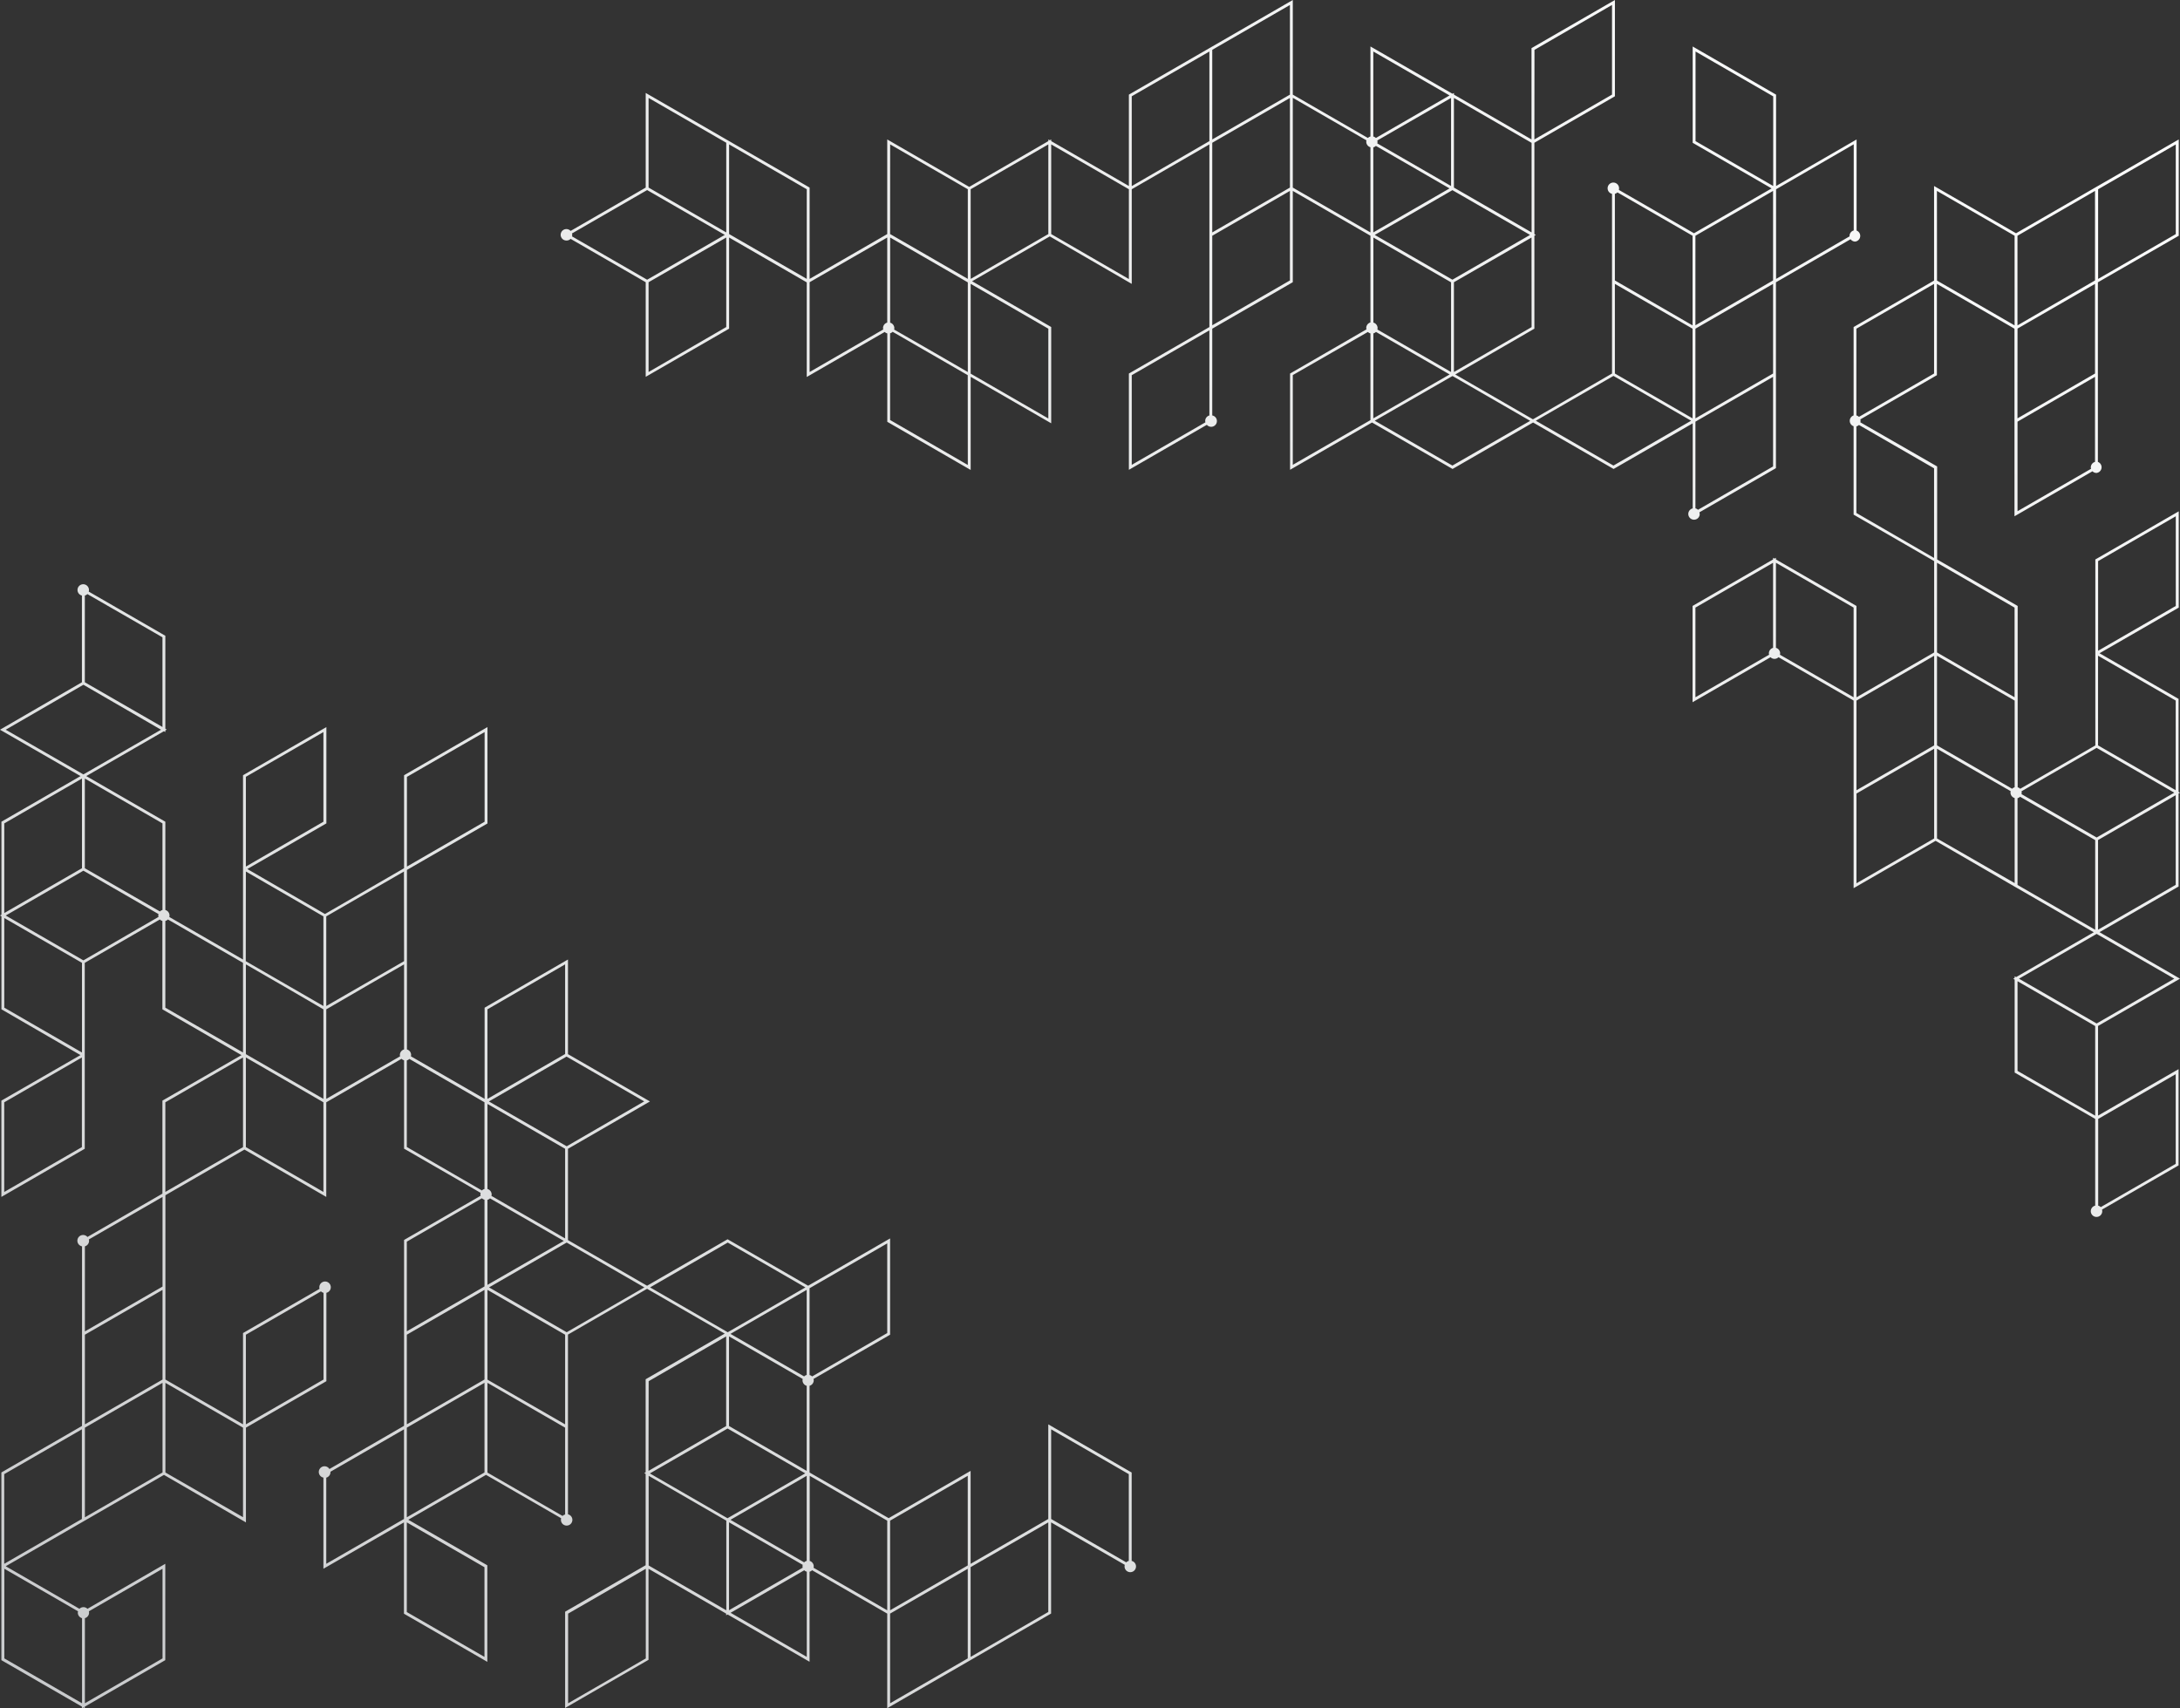 <svg xmlns="http://www.w3.org/2000/svg" xmlns:xlink="http://www.w3.org/1999/xlink" viewBox="0 0 761.69 596.94"><rect x="0" y="0" width="761.69" height="596.94" fill="#333333" stroke="none"/><defs><style>.cls-1{fill:url(#linear-gradient);}</style><linearGradient id="linear-gradient" x1="134.69" y1="680.91" x2="646.25" y2="-57.32" gradientUnits="userSpaceOnUse"><stop offset="0" stop-color="#c8cacc"/><stop offset="0.14" stop-color="#d5d6d7"/><stop offset="0.38" stop-color="#e4e6e6"/><stop offset="0.57" stop-color="#eaebeb"/><stop offset="0.75" stop-color="#eeefef"/><stop offset="0.93" stop-color="#fafbfb"/><stop offset="0.98" stop-color="#fff"/></linearGradient></defs><g id="Layer_2" data-name="Layer 2"><g id="OBJECTS"><path class="cls-1" d="M395.4,545.45V514.57l-29.13-16.83v33.07l-27.14,15.67V514L310.5,530.52l-27.64-15.95V484.26a2,2,0,0,0,1.46-1.89,2.25,2.25,0,0,0-.07-.52l26.5-15.29.25-.15V432.77L282.36,449.3l-28.14-16.24L226.09,449.3l-27.64-15.95V401.44l28.64-16.54-28.64-16.53V335.3L169.57,352l-.25.15V384l-25.75-14.87a2.09,2.09,0,0,0,.07-.51,2,2,0,0,0-1.46-1.89V304l27.89-16.1.25-.14V254.08l-28.89,16.68-.25.15V303.4l-27.64,16L86.41,303.68l27.38-15.81.25-.14V254.08L85.16,270.76l-.25.15v64.4L59.16,320.44a2.09,2.09,0,0,0,.07-.51A2,2,0,0,0,57.77,318V287.15L30.14,271.2l27.13-15.67.5.29v-.58l.5-.29-.5-.29V222.17L31,206.73a1.7,1.7,0,0,0,.08-.51,2,2,0,1,0-2.46,1.89v30.31L0,255,28.14,271.2.75,287l-.25.14v32.49l-.5.29.5.29v32.49l27.62,16L.73,384.47l-.25.15v33.64l28.88-16.68.25-.14V369.52h0V336.46l26.24-15.15a1.9,1.9,0,0,0,.89.51v30.89l27.64,16L57,384.47l-.25.14v32.51L30.55,432.26a2,2,0,1,0-1.89,3.27v62.76L.73,514.41l-.25.15V548.2l0,0v31.94l28.14,16.24v.58l.5-.29.5.29v-.57l27.88-16.11.25-.14V546.47L30.55,562.2a1.94,1.94,0,0,0-1.39-.58,2,2,0,0,0-1.4.58L2,547.32l26.66-15.39v0l28.63-16.53L85.93,532V498.89l27.86-16.09.25-.14V451.77a2,2,0,1,0-2.46-1.89,1.7,1.7,0,0,0,.08.51l-26.5,15.3-.25.14v31.9L57.79,482.08V417.67l27.62-15.95L114,418.26V385.19L140.29,370a1.9,1.9,0,0,0,.89.51v30.89l26.75,15.44a1.75,1.75,0,0,0-.08.51,1.7,1.7,0,0,0,.08.51l-26.5,15.3-.25.15v64.94L115.1,513.35a2,2,0,1,0-2.1,3V548.2L141.14,532v31.91l29.13,16.82V547l-27.61-15.93,27.15-15.68,26.25,15.15a2.25,2.25,0,0,0-.07.52,2,2,0,1,0,2.46-1.89v-62.8l27.64-16,27.13,15.66-27.38,15.81-.25.15v32.49l-.5.29.5.28v31.92l-27.89,16.1-.25.14v33.64l28.89-16.68.25-.14V548.21l27.13,15.67v.58l.5-.29,28.64,16.53V549.24a2,2,0,0,0,.89-.52L310,563.87v33.06l28.13-16.24h0L367,564l.25-.14V532L393,546.83a1.81,1.81,0,0,0-.08.51,2,2,0,1,0,2.46-1.89Zm-309.49-274L113,255.82v31.33L85.91,302.82ZM28.61,400.86,1.48,416.53V385.2l27.13-15.67ZM56.79,548.2v31.33L29.66,595.2V565.47a2,2,0,0,0,1.46-1.89,2.09,2.09,0,0,0-.07-.51ZM28.66,565.47V595.2L1.52,579.53V548.2l25.75,14.87a2.09,2.09,0,0,0-.08.51A2,2,0,0,0,28.66,565.47Zm309.47-18.42L311,562.71V531.39l27.13-15.67Zm-56.27-1.6a2,2,0,0,0-.89.51L255.22,531.1l26.64-15.38Zm-27.14-47.13V467l25.75,14.87a2.09,2.09,0,0,0-.07.51,2,2,0,0,0,1.46,1.89V514Zm27.14-17.84a1.9,1.9,0,0,0-.89.51l-25.75-14.87,26.64-15.38Zm-27.64,18.71,27.14,15.67L269,522l-14.81,8.55-27.13-15.66,12.33-7.12Zm.5,32.78,25.75,14.86a1.93,1.93,0,0,0,0,1l-25.75,14.86ZM310,465.83,283.75,481a2,2,0,0,0-.89-.5V450.17L310,434.5ZM170.32,415.5V385.77l27.13,15.67v31.33L171.7,417.9a1.7,1.7,0,0,0,.08-.51A2,2,0,0,0,170.32,415.5Zm0,3.78a1.9,1.9,0,0,0,.89-.51L197,433.64,170.32,449ZM198,400.57,170.82,384.9l13.3-7.68,13.83-8,27.14,15.66ZM170.32,352.7,197.45,337v31.33L170.32,384Zm-28.14-81.22,27.14-15.66v31.33l-27.14,15.67Zm-1,64.4L132.3,341,114,351.55V320.22l27.14-15.67ZM113,384,99.48,376.2l-13.57-7.83V337l13.57,7.83L113,352.71ZM85.91,304.55,113,320.22v31.33l-13.56-7.83-13.57-7.84ZM56.77,318a1.9,1.9,0,0,0-.89.51L29.64,303.4V272.06l27.13,15.67Zm0-95.29v31.34L29.64,238.42V208.11a1.9,1.9,0,0,0,.89-.51ZM29.14,239.29,56.27,255,29.64,270.33h0l-.5.29-.5-.29h0L2,255ZM1.5,287.73l27.14-15.67V303.4L1.5,319.06Zm0,33.07,27.14,15.66V367.8L1.5,352.13Zm27.64,14.8L2,319.93l12.33-7.12,14.81-8.55,26.24,15.16a1.89,1.89,0,0,0,0,1Zm28.63-13.78a2,2,0,0,0,.9-.51l26.24,15.15v31.33L57.77,352.13Zm0,63.37,27.14-15.66v31.33L57.77,416.52ZM29.66,435.53a2,2,0,0,0,1.46-1.89,2.25,2.25,0,0,0-.07-.52l25.74-14.86v31.33L29.66,465.26Zm27.13,46.55L29.66,497.74V466.41l27.13-15.66ZM28.61,530.8,1.48,546.47V515.13l27.13-15.66Zm1.05-31.9,27.13-15.67v31.33L29.66,530.23Zm56.25-32.49,26.24-15.15a1.9,1.9,0,0,0,.89.51v30.31L85.91,497.74Zm-1,33v30.77L57.79,514.56V483.23l27.12,15.66v.59ZM113,416.52,85.91,400.86V369.53l13.57,7.83L113,385.19ZM114,384V352.71l15.51-9L141.18,337v29.73a2,2,0,0,0-1.46,1.89,2.09,2.09,0,0,0,.07.51Zm28.14,16.82V370.55a1.9,1.9,0,0,0,.89-.51l26.25,15.15V415.5a2,2,0,0,0-.9.51Zm0,33.07,26.24-15.16a1.88,1.88,0,0,0,.9.51v30.31l-.5.29h0l-26.64,15.38Zm0,65,27.14-15.67v31.33l-27.14,15.67Zm27.14-16.82-27.14,15.66V466.41l27.14-15.66ZM114,546.47v-30.1a2,2,0,0,0,1.46-1.89,1.1,1.1,0,0,0,0-.18l25.7-14.83V530.8ZM169.27,579l-27.13-15.67V532l27.13,15.66Zm28.18-49.75a2,2,0,0,0-.89.5l-26.24-15.15V483.23l27.13,15.67Zm-27.13-47.13V450.74l27.13,15.67v31.33ZM198,465.55l-27.13-15.67L198,434.21l.5.29h0l26.64,15.38Zm56.27-31.34,27.14,15.67-26.64,15.38h0l-.5.29-.5-.29h0l-26.63-15.38Zm-27.63,48.45L253.72,467v31.33L226.59,514Zm-1,96.88-27.14,15.67V563.88l27.14-15.67Zm1-32.48V515.72l27.13,15.67v31.33Zm28.63,16.53L281,548.73a2,2,0,0,0,.89.5V579Zm27.64-18.14V515.72L310,531.39v31.33l-25.75-14.87a2.09,2.09,0,0,0,.07-.51A2,2,0,0,0,282.86,545.45ZM311,595.2V563.87l27.13-15.66v31.32Zm55.27-31.9L339.13,579V547.63L366.27,532Zm1-32.49V499.48l27.13,15.66v30.31a2,2,0,0,0-.89.51ZM761.69,342l-28.13-16.25,27.38-15.81.25-.14V277.3l.5-.29-.5-.29V244.23l-27.62-15.95L761,212.47l.25-.15V178.68l-28.89,16.68-.25.14v31.92h0v33.07l-26.25,15.15a1.9,1.9,0,0,0-.89-.51V211.75l-28.13-16.24V163L650,147.58a2.25,2.25,0,0,0,.07-.52,2.09,2.09,0,0,0-.07-.51l26.5-15.3.25-.14V99.21l27.11,15.65v65.55l27.24-15.72a2,2,0,0,0,1.4.58,2,2,0,0,0,.5-3.86V98.65L761,82.53l.25-.15V48.74L733,65v0L704.4,81.51,675.76,65V98.05L647.9,114.14l-.25.15v30.88a2,2,0,0,0,0,3.78v30.89l28.14,16.24V228l-27.14,15.67V211.75L620.51,195.5v-.58l-.5.29-.5-.29v.58l-27.88,16.1-.25.15v33.64l27.24-15.73a1.94,1.94,0,0,0,1.39.58,2,2,0,0,0,1.4-.58l26.24,15.15v65.56l28.64-16.54,27.63,16h0l27.64,15.95-27.14,15.67-.5-.29v.58l-.5.29.5.29v32.49L732.06,391v30.31a2,2,0,1,0,2.46,1.89,1.7,1.7,0,0,0-.08-.51l26.5-15.3.25-.15V373.61l-28.13,16.24V358.52ZM733.08,196.08l27.14-15.67v31.34l-27.14,15.66Zm27.11,113.13-27.13,15.67V293.54l27.13-15.66Zm0-33.07-27.13-15.66V229.14l27.13,15.67Zm-27.63-14.8L759.69,277l-12.32,7.12-14.81,8.55-26.25-15.16a1.89,1.89,0,0,0,0-1Zm-28.64-16.52v30.3a2,2,0,0,0-.89.51l-12.68-7.32-13.56-7.83V229.15L690.35,237Zm1-130L732,99.2v31.33L704.9,146.2Zm0,63.82V147.35L732,131.68v29.73a2,2,0,0,0-1.47,1.89,1.82,1.82,0,0,0,.08.52ZM733.08,66.14l27.14-15.67V81.81L733.08,97.47ZM732,98,704.9,113.71V82.38L732,66.71ZM676.76,66.71,703.9,82.38v31.33L676.79,98.05v-.59l0,0Zm-1,32.49v31.33l-26.25,15.15a2,2,0,0,0-.89-.51V114.86Zm-27.14,80.06V149a2,2,0,0,0,.89-.5l26.25,15.15v31.33Zm55.27,33.07v31.33l-13.57-7.83L676.79,228V196.66ZM592.38,243.66V212.32l27.13-15.66v29.73a2,2,0,0,0-1.46,1.89,1.7,1.7,0,0,0,.08.51Zm28.13-17.27V196.66l27.14,15.66v31.34L621.9,228.79a1.7,1.7,0,0,0,.08-.51A2,2,0,0,0,620.51,226.39Zm28.14,18.43,27.14-15.67v31.33l-27.14,15.67Zm0,32.48,27.14-15.66V293l-27.14,15.66ZM676.79,293V261.64l13.56,7.83,12.18,7a2.09,2.09,0,0,0-.07.51,2,2,0,0,0,1.46,1.89v29.73Zm28.13-14.07a1.9,1.9,0,0,0,.89-.51l26.25,15.15v31.34l-27.14-15.67Zm27.14,47.71h0l.5-.29.5.29h0L759.69,342l-27.13,15.66L705.42,342Zm-27.14,16.24,27.14,15.67v31.33l-27.14-15.66Zm55.27,32.49v31.34L734,421.83a1.9,1.9,0,0,0-.89-.51V391ZM593.84,179.55a1.7,1.7,0,0,0-.08-.51l26.5-15.3.25-.15V98.65L646.6,83.59a1.94,1.94,0,0,0,1.59.83,2,2,0,0,0,.5-3.85V48.74L620.56,65V33.07L591.42,16.25V49.9L619,65.84,591.88,81.51,565.63,66.36a2.25,2.25,0,0,0,.07-.52,2,2,0,1,0-2.46,1.9V97.46h0v33.07l-27.63,16-27.14-15.67L535.86,115l.25-.15V82.37l.5-.28-.5-.29V49.89L564,33.79l.25-.15V0L535.36,16.68l-.25.14V48.73L508,33.06v-.57l-.5.28L478.83,16.24V47.71a1.9,1.9,0,0,0-.89.51L451.7,33.07V0L423.56,16.25h0L394.68,32.92l-.25.15V65L367.29,49.31v-.58l-.5.29-.5-.29v.58l-27.64,16L310,48.73V81.8L282.88,97.46V65.55L253.75,48.73h0L225.61,32.48V65.55L199.37,80.7a2,2,0,1,0-1.4,3.35,2,2,0,0,0,1.4-.58l26.24,15.15v33.06L254.5,115l.25-.14V83l27.13,15.67v33.06L309.12,116a1.93,1.93,0,0,0,.9.51v30.89l29.13,16.82V131.68l28.14,16.24V114.28l-27.64-16,27.14-15.67L395.43,99.2V66.13l27.13-15.67v63.83l-27.88,16.1-.25.14v33.65l27.24-15.73a2,2,0,1,0,1.89-3.27V114.86l27.89-16.1.25-.14V66.71l27.13,15.66v30.31a2,2,0,0,0-1.46,1.89,1.82,1.82,0,0,0,.08.52L451,130.39l-.25.14v33.64l28.63-16.53,28.14,16.24,28.14-16.24,28.13,16.24,27.64-15.95v29.73a2,2,0,1,0,2.46,1.89ZM619.51,163l-26.24,15.15a1.9,1.9,0,0,0-.89-.51V147.35l.5-.29h0l26.63-15.38ZM564.24,99.2l27.14,15.66V146.2l-27.14-15.67Zm28.14,15.66L619.51,99.2v31.33L592.38,146.2ZM619.51,98l-27.13,15.67V82.38l27.13-15.67Zm28.18-47.57v30.1a2,2,0,0,0-1.46,1.89,1.1,1.1,0,0,0,0,.18L620.56,97.47V66.14ZM592.42,18l27.14,15.67V65L592.42,49.32ZM564.24,67.74a2.08,2.08,0,0,0,.89-.51l26.25,15.15v31.33L564.24,98Zm-56.77,30L480.33,82.09,492.66,75l14.81-8.55L534.6,82.09,522.28,89.2ZM479.83,51.49a2,2,0,0,0,.9-.51l25.74,14.86L479.83,81.22ZM507,65,481.22,50.11a1.81,1.81,0,0,0,.08-.51,1.7,1.7,0,0,0-.08-.51L507,34.22Zm0,33.65V130l-25.75-14.86a1.82,1.82,0,0,0,.08-.52,2,2,0,0,0-1.47-1.89V83Zm-27.14,17.85a2.06,2.06,0,0,0,.9-.51l25.74,14.86L479.83,146.2Zm55.28-2.19L508,130V98.62L535.11,83Zm1-96.88L563.24,1.73V33.06L536.11,48.73Zm-1,32.49V81.22L508,65.55V34.22ZM506.47,33.35,480.73,48.22a1.88,1.88,0,0,0-.9-.51V18ZM450.7,1.74V33.07L423.56,48.73V17.41ZM366.29,50.46V81.79L339.15,97.46V66.13Zm-55.27,0,27.13,15.67V97.46l-13.56-7.83L311,81.79ZM338.15,130l-13.56-7.84-12.19-7a1.7,1.7,0,0,0,.08-.51,2,2,0,0,0-1.46-1.89V83l13.57,7.83,13.56,7.84ZM281.88,97.46,254.75,81.79V50.46l27.13,15.67ZM226.61,34.22l27.14,15.66V81.22L226.61,65.55ZM199.86,81.57l26.25-15.15,27.14,15.66L240.92,89.2l-14.81,8.55L199.86,82.6a1.7,1.7,0,0,0,0-1Zm53.89,32.71L226.61,130V98.62L253.75,83ZM282.88,130V98.62L310,83v29.73a2,2,0,0,0-1.47,1.89,2.09,2.09,0,0,0,.08.51Zm55.27,32.48L311,146.77V116.46a1.9,1.9,0,0,0,.89-.51l12.68,7.32,13.56,7.83Zm28.14-16.24-27.14-15.67V99.19l27.14,15.67Zm28.14-48.73L367.29,81.8V50.46l27.14,15.67Zm1-32.48V33.64L422.56,18V49.31ZM450.7,34.23V65.55L423.56,81.22V49.89ZM395.43,162.44V131.11l27.13-15.67v29.74a2,2,0,0,0-1.46,1.89,2.24,2.24,0,0,0,.07.51ZM450.7,98l-27.14,15.67V82.38L450.7,66.71Zm1-63.82,25.75,14.87a1.7,1.7,0,0,0-.08.51,2,2,0,0,0,1.46,1.89V81.22L451.7,65.55Zm0,96.89L477.94,116a2.08,2.08,0,0,0,.89.51v30.3L451.7,162.44Zm55.77,31.62-27.14-15.67L507,131.68h0l.5-.28.5.28h0l26.64,15.38Zm29.14-15.67,27.13-15.66,27.14,15.66-27.14,15.67Z"/></g></g></svg>